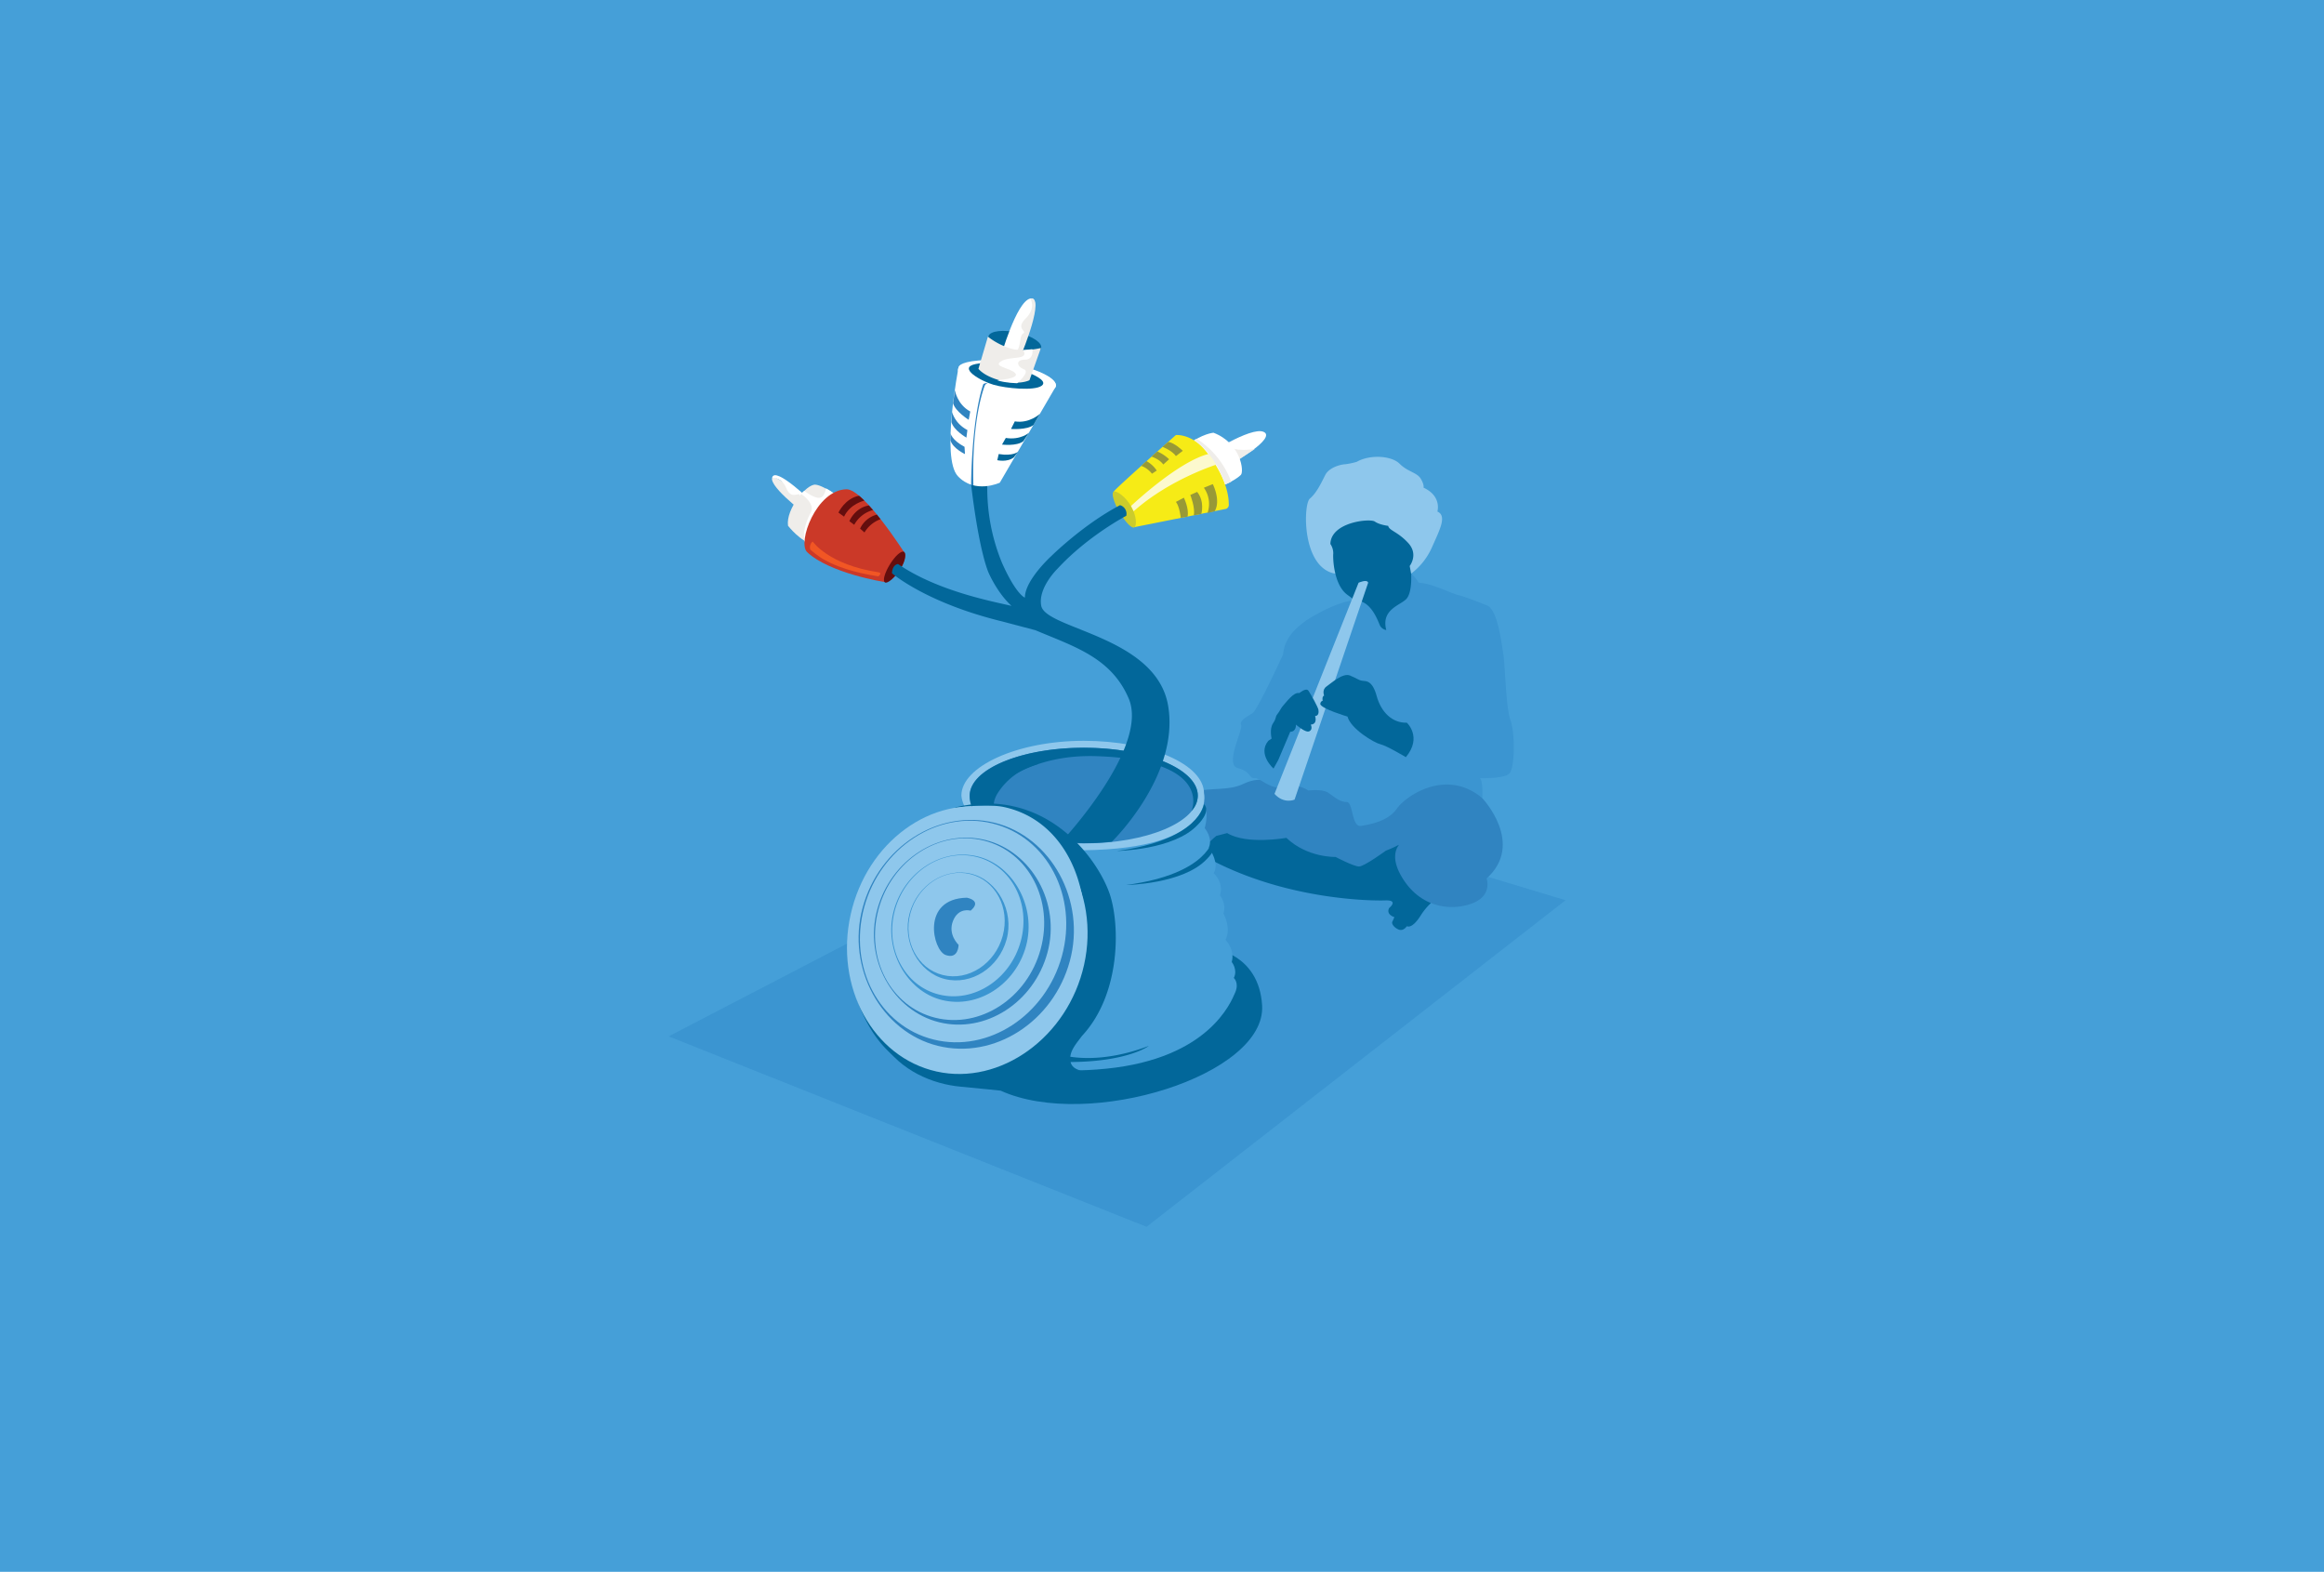 <svg xmlns="http://www.w3.org/2000/svg" viewBox="0 0 1280.77 866.2"><defs><style>.cls-1{fill:#459fd8;}.cls-2{fill:#3b95d1;}.cls-3{fill:#4b1212;}.cls-4{fill:#02679a;}.cls-5{fill:#3084c1;}.cls-6{fill:#8ec7ec;}.cls-7{fill:#4b5324;}.cls-8{fill:#231f20;}.cls-9{fill:#fff;}.cls-10{fill:#efedea;}.cls-11{fill:#f6eb16;}.cls-12{fill:#cbcc2c;}.cls-13{fill:#cb3928;}.cls-14{fill:#640e0e;}.cls-15{fill:#989937;}.cls-16{fill:#fcf9ce;}.cls-17{fill:#f15624;}</style></defs><title>Asset 3</title><g id="Layer_2" data-name="Layer 2"><g id="Layer_1-2" data-name="Layer 1"><rect class="cls-1" width="1280.77" height="866.2"/><polygon class="cls-2" points="641.41 429.23 862.79 496.11 631.88 676.08 368.5 571.13 641.41 429.23"/><path class="cls-3" d="M712.31,377.57l-3.49,8.87s6.65.32,9.82-2.53,3.8-7.6-2.22-6.34Z"/><path class="cls-4" d="M788.47,497.79a34.4,34.4,0,0,0-5.26,6.32c-2.11,3.43-5.26,7.37-7.9,6.32,0,0-1.84,2.9-4.48,1.84s-4.21-3.42-3.42-4.48l1.05-2.37s-4.74-1.32-2.9-5c0,0,5.53-4.47-2.11-4.21S710,496,667.89,474.1l-7.64,1.05,2.89-19.48,69.77-6.06,16.58,9.48L793,460.14Z"/><path class="cls-5" d="M816.91,439.87s23.69,25,2.37,44.24c0,0,3.16,8.69-6.58,13.16s-28.7,5-40-13.69,7.6-21.24-9-14.75c0,0-11.84,8.69-14.74,8.69s-12.9-5.26-12.9-5.26-15.53.53-27.12-10.53c0,0-21.86,3.95-32.65-2.63l-6.05,1.58S665.61,465,664,466s-.88,4.93-.62,7l4.48,1.05s-4.48,6.84-12.91,2.63S631,457,631,457s14.22-17.9,25.8-20.54,20.27-.53,28.43-4.48,13.69-1.58,15.8-1.58S803.75,418.54,816.91,439.87Z"/><path class="cls-6" d="M777.68,316.12a36.79,36.79,0,0,0,11.58-14.74c4.47-10,8.16-17.12,2.89-19.48,0,0,2.63-8.42-7.63-13.16,0,0,.52-1.58-1.58-5s-7.11-3.69-11.58-8.16-16.33-5.27-23.7-1.05a41.82,41.82,0,0,1-6.32,1.32c-1.58,0-8.69,1.32-11.06,6.05s-4.74,9.75-8.43,12.9-4.48,38.17,14,41.33S777.68,316.12,777.68,316.12Z"/><path class="cls-4" d="M777.68,316.12l-.79-4.21s5-6.32-.79-12.64-10.53-6.84-11.06-9.48c0,0-4.74-.52-7.37-2.37s-24.22.26-24.48,12.37a9.13,9.13,0,0,1,1.58,5.26c-.26,2.63.26,17.11,7.63,22.64a104.62,104.62,0,0,1,9.48,7.64l10.26,14.21,7.9-3.16S785.58,331.13,777.68,316.12Z"/><path class="cls-2" d="M721.08,435.66s7.63-1.06,11.06,1.31,6.32,5,10,5,2.63,14,7.9,13.17,15-2.63,19.75-9.48,27.12-22.64,47.13-5.8c0,0,.53-9.47-1.32-11.05,0,0,13.43.52,16.32-2.64s3.16-21.85.53-29.22-2.89-29.49-3.95-36.33-3.16-24-8.69-26.86c0,0-12.38-5-16.06-5.79s-14.74-6.58-21.86-6.84a20.38,20.38,0,0,0-4.21-5s.79,10.79-2.9,14.22-13.69,5.79-10.79,16.85a4.67,4.67,0,0,1-3.42-2.37c-1.06-2.11-4.7-13.94-13.65-13.94s-24.79,9.2-28.48,12.1-10.53,8.16-11.32,17.64c0,0-14,30.54-16.85,32.39S682.9,397,684,399.59s-9.22,21.85-1.84,23.7,6.06,5.79,9.22,5.53,9.48,7.11,16.32,4.74S721.08,435.66,721.08,435.66Z"/><path class="cls-6" d="M754,321.13,713.44,440.66s-5.79,2.63-11.06-3.16l46.34-116.37S753.46,319,754,321.13Z"/><path class="cls-4" d="M716.07,381.95s3.69-3.16,5-1.32,5.26,9,5.53,10.53,0,3.42-1.85,3.42c0,0,1.58,4.48-2.37,4.74,0,0,1.32,2.63-.79,3.68s-7.37-3.68-7.37-3.68.27,3.95-3.16,3.95l-6.58,15.53-2.64,4.74s-8.95-7.9-2.89-15.27L700.8,407s-1.32-5.27.79-8.43,1.05-3.42,2.37-5,2.1-3.69,3.42-5S712.91,381.16,716.07,381.95Z"/><path class="cls-4" d="M775.31,398.27s8.69,7.9-.53,19c0,0-10.53-6.32-14-7.11s-16.32-8.43-18.17-15.27c0,0-14.22-4.21-15-6.85,0,0,0-1.58,1.32-1.84,0,0-.53-2.37.79-2.89,0,0-1.32-3.16,1.32-5s9-7.64,12.9-6.06,4.74,2.64,6.85,2.9,5.53-.26,7.9,8.42S767.15,398.53,775.31,398.27Z"/><path class="cls-7" d="M729.32,400"/><path class="cls-4" d="M668.45,522.66s25.36,2.85,27.11,31.4c2.35,38.38-95.53,69-144.08,47,0,0-9.93-1.1-22.07-2.21-15.54-1.41-33.11-8.83-43-24.28Z"/><path class="cls-8" d="M663.8,569.1"/><path class="cls-1" d="M663.16,442.63s3.44,3.82.76,13.76c0,0,4.59,5.35,2.29,10.7,0,0,6.11,8.4,2.67,14.14,0,0,5.73,5,3.44,12.23,0,0,3.82,4.58,1.91,9.94,0,0,4.59,8,1.15,14.52,0,0,5.35,5.35,3.44,12.23,0,0,3.44,4.2,1.15,8.79,0,0,3.06,2.67.76,8s-14.52,36.3-71.06,42-94.38-14.9-103.54-27.89l23.69-122.65S576.82,474.35,663.16,442.63Z"/><path class="cls-6" d="M529.82,438.43c0-16,30.82-30.18,67.43-30.18s66.29,13,66.29,29c0,0,7.67,30.46-66.86,31.33C531,469.38,529.82,438.43,529.82,438.43Z"/><path class="cls-5" d="M660.11,438.43c0,14.56-28.14,26.37-62.85,26.37s-62.85-11.8-62.85-26.37,28.14-26.36,62.85-26.36S660.11,423.87,660.11,438.43Z"/><path class="cls-4" d="M660.11,438.62c.22-14.66-28.14-26.55-62.85-26.55S534.41,424,534.41,438.62c0,6.31,2.67,7.45,2.67,7.45s19.25-31,67.36-29.35c64.74,2.21,52.22,30.12,52.22,30.12A12.09,12.09,0,0,0,660.11,438.62Z"/><path class="cls-4" d="M560,460.89s-18.59-10.38-10.19-23.75a36.86,36.86,0,0,1,22.25-16s-19.07-.64-35.5,21.52Z"/><path class="cls-9" d="M663.63,251.69s25.63-16.83,32.76-13.69-15.28,17.29-25.8,20.61S663.63,251.69,663.63,251.69Z"/><path class="cls-10" d="M691.53,247.42s-12.25,2.18-14.86-2.43l1.59,11.31Z"/><path class="cls-9" d="M670.52,268.81s9.12-3,13.33-7.1c1.82-1.78.21-17.38-15.09-23.24,0,0-6.2.48-14.06,6.6S670.52,268.81,670.52,268.81Z"/><path class="cls-11" d="M625.14,290.51s-3-13.06-11.31-19.58c-.57-.45,34.23-31.19,34.23-31.19s8-.73,15.37,7.54c6.1,6.87,13.39,19,13.73,29.69,0,1.08.2,1.66-.26,2.4a2.2,2.2,0,0,1-1.81,1.18Z"/><path class="cls-12" d="M623.36,279c3.15,5.45,3.15,10.86,1.77,11.66s-5-3-8.18-8.42-4.58-10.5-3.21-11.3S620.21,273.52,623.36,279Z"/><path class="cls-10" d="M447.26,285.91S427,271.16,425.51,264.55s18,10.62,22.25,13.67C448.63,278.85,447.26,285.91,447.26,285.91Z"/><path class="cls-9" d="M425.53,263.33s5.24-.55,7.8,5.66c2.89,7,7.13,1.53,7.42,4.27s8.67,4.15,4.93,9.35l2.71-5.18S426.86,256.26,425.53,263.33Z"/><path class="cls-10" d="M465.4,276.09s-11-8.6-16-9S433,280.63,434.28,289.73c0,0,6.85,8.89,14.24,10.46Z"/><path class="cls-9" d="M460.16,272.43a29,29,0,0,0-5-3.31s-.55,5-3.59,5.24-8.35-3.87-8.35-3.87l-1.86,1.66s8.3,5.18,5.39,10.45-5.12,13.55-2.63,17.14Z"/><path class="cls-13" d="M498.81,305.18s1,9-11,15.55c-.29.16-30.83-4.88-43-16.48-5.48-5.22,5-34.25,21.66-34.61C476.11,269.43,498.81,305.18,498.81,305.18Z"/><path class="cls-14" d="M496.18,313.64c-2.9,4.65-7.12,8.19-8.49,7.33s-.14-5.32,2.76-10,6.37-7.72,7.74-6.87S499.07,309,496.18,313.64Z"/><path class="cls-15" d="M669.45,281.72l-4,1a15.18,15.18,0,0,0-2-13.93l4.93-2S672.93,275.63,669.45,281.72Z"/><path class="cls-15" d="M662.06,283.22s2-6.86-2.31-12.14L656,272.77s2.81,7.14,1.89,11.2Z"/><path class="cls-15" d="M654.48,284.72l-3.74.65s-.64-6.17-2.67-8.78l4.35-2.32S655.41,280.23,654.48,284.72Z"/><path class="cls-15" d="M643.86,243.51l-3.23,2.74s5.27,2,7.44,5.09l3.77-2.9S647.48,244.09,643.86,243.51Z"/><path class="cls-15" d="M637.82,248.78l-3.25,2.86s4.35,1.31,6.53,4.35l3.19-2.9A22.84,22.84,0,0,0,637.82,248.78Z"/><path class="cls-15" d="M631.82,254.1l-2.89,2.63a13.53,13.53,0,0,1,5.94,4.33l2.61-1.74A16.08,16.08,0,0,0,631.82,254.1Z"/><path class="cls-16" d="M670.85,255.89s-26.07,8-46.09,25.88c0,0-.48-1.06-1.45-2.92,0,0,26.45-25.08,43.42-28.85A37,37,0,0,1,670.85,255.89Z"/><path class="cls-4" d="M552.64,342.55c-42.36-10.27-61.09-26.67-61.09-26.67.31-4.93,3.37-5.05,3.37-5.05C517,326,548,331.63,557.45,333.89c-7.85-7.18-12.51-18-12.51-18s-5.35-10.7-10.05-51.34l9.41-2.14a107.64,107.64,0,0,0,8,48c7.85,17.52,12.52,18.93,12.52,18.93,0-9.63,14.44-22.78,14.44-22.78s17.65-17.52,38-28.16a4.94,4.94,0,0,1,3.44,5.85s-21.2,11.08-37.79,29.05c0,0-11,10.59-9.08,20.54,2.51,13,63.53,16.68,69.95,55.19s-31,74.81-31,74.81-18.21,2.21-27.31-.55c0,0,48.09-51.48,36.54-78.43-9.67-22.57-30.16-28.56-51.34-37.54Z"/><path class="cls-9" d="M551,266s-13.75,6.46-23.14-3.63.4-59.85.4-59.85-.55-2.93,11.48-3.91c12.8-.81,43.93,6.59,42,14.6Z"/><path class="cls-9" d="M581.91,212.9c-1.23,3.87-14.6,6.08-29.61,3.25s-25.5-9.1-24.28-13S542,197.91,557,200.75,583.13,209,581.91,212.9Z"/><path class="cls-4" d="M573.73,192c-1,2.89-8.34,3.7-16.34,1.81s-13.64-5.76-12.61-8.64,8.35-3.7,16.34-1.81S574.76,189.11,573.73,192Z"/><path class="cls-4" d="M543.47,199.6l23.86,6s10.8,4.08,6.71,7-19.55,1.46-26.55-.58-19.84-9.34-9.92-11.38Z"/><path class="cls-9" d="M551.41,197s8.64-30.74,16.38-32.49-4.41,27.72-6.19,34.12C561.25,199.92,551.41,197,551.41,197Z"/><path class="cls-10" d="M567.8,164.49s3.44,5.07-2.53,11,1.2,6.87-1.49,8.36-.13,11.8-7.08,10.23l6.49.52S576.33,162.87,567.8,164.49Z"/><path class="cls-10" d="M567.35,209.53s-3.13,1.69-9.13,1.3-14.86-2.87-19-7.56l5.22-17.73a38.58,38.58,0,0,0,12.86,6.61c5.54,1.49,12.26.56,16.34-.35Z"/><path class="cls-4" d="M573.08,228.05s-5.74,5.48-13.82,4.17l-2.08,4.17s8.72.69,12.37-2.17Z"/><path class="cls-4" d="M567.08,238.48s-4.69,4.17-12.78,2.87L552.22,245s8.08,1,11.74-1.83Z"/><path class="cls-4" d="M561.09,248.91s-2.61,2.61-10.69,1.31l-.79,3.39s5.48,1.31,9.13-1.56Z"/><path class="cls-5" d="M526.25,215.07s1.25,7.84,8.47,11.7l-.87,4.58s-7.42-4.63-8.59-9.13Z"/><path class="cls-5" d="M524.71,227s1.2,6.16,8.43,10l-.55,4.17s-7.07-4.06-8.23-8.56Z"/><path class="cls-5" d="M523.84,238.72s.49,3.65,7.72,7.52l.23,4s-6.81-3.16-8-7.65Z"/><path class="cls-6" d="M535.61,443.89l16.37-.11,19.49,6.11L585.6,462.5s16.43,22.92,16,37.82-13.37,69.54-13.37,69.54L555,586.67l10.32-39.35Z"/><path class="cls-17" d="M484.16,315.38c2.34.35-.09,2.25-.09,2.25-28.36-4.4-35.55-13.47-37.24-14.5-.73-.45-.74-3.56,1.1-4.67C447.93,298.46,456.48,311.2,484.16,315.38Z"/><path class="cls-14" d="M473.44,273.21s1.54,1.26,2.95,2.67c0,0-7.86,1.68-11.23,8.84l-3.09-2.25S465.72,274.61,473.44,273.21Z"/><path class="cls-14" d="M478.91,278.54a26.43,26.43,0,0,0,2.25,2.53,16.7,16.7,0,0,0-10.39,8.14l-2.67-2S471.05,279.8,478.91,278.54Z"/><path class="cls-14" d="M483.26,283.6l2,2.53a17,17,0,0,0-8.84,7.3L474,291.32A14,14,0,0,1,483.26,283.6Z"/><path class="cls-10" d="M678.52,265.53a47.73,47.73,0,0,0-19.08-23.77l-1.44.78s10.73,5.89,17.25,24.49Z"/><path class="cls-4" d="M663.48,443.07s-2.07,19.73-48,25.89c0,0,31.53-.42,44.51-14.35C660,454.61,667.76,447.28,663.48,443.07Z"/><path class="cls-4" d="M668.63,461.83s-2.07,19.73-48,25.89c0,0,31.53-.42,44.51-14.35C665.14,473.37,672.91,466,668.63,461.83Z"/><path class="cls-4" d="M590,585.27c31.9-.21,43.18-8.91,43.18-8.91-20.11,7.66-35.22,7.22-43.33,6,.48-4.41,4.15-8.28,6.37-11.4,22.12-23.67,21-63.37,14.9-79.55-7.78-20.77-36.54-57.93-84.68-46.47l.2.25c7-1.09,19.72-2,26.93-.38,35.07,7.81,50.82,47.63,41.92,87.62a83.92,83.92,0,0,1-6.94,19.51,104.2,104.2,0,0,1-13.07,14.88c-10.73,10.05-31.9,19.1-48.26,19.1-32.1,0-55.66-19.61-59.73-56.8,0,0,5.33,69.39,65.3,64.17a69.36,69.36,0,0,0,8.87-1.35,110.12,110.12,0,0,0,19.87-3.34l3.81,3.31L595.89,590C592.27,589.24,590.53,587.49,590,585.27Z"/><path class="cls-5" d="M544.58,211a3,3,0,0,0-1.93,1.66c-.41,1.24-7.17,18.07-6.21,54.76l-1.28,0s.18-35.9,6.66-55.49C541.82,212,541.68,211.19,544.58,211Z"/><path class="cls-6" d="M597.45,531.66c-8.9,40-46.19,66.65-81.26,58.85S459.9,543.95,468.8,504s44.55-66.08,79.63-58.27S606.35,491.66,597.45,531.66Z"/><path class="cls-5" d="M548.18,453.43c-31.05-7.68-63.62,13.22-72.74,46.67s10.34,68.57,41.4,76.25,63.62-13.21,72.74-46.67S579.23,461.11,548.18,453.43Zm37.06,73.38c-9,32.89-40.62,53.52-70.71,46.07s-47.21-40.14-38.24-73,40.62-53.52,70.71-46.08S594.2,493.93,585.24,526.82Z"/><path class="cls-5" d="M543.11,462.94c-25.46-6.3-52.16,10.83-59.64,38.26s8.66,55.87,34.12,62.16,52.16-10.83,59.64-38.26S568.57,469.24,543.11,462.94ZM573.5,523.1c-7.35,27-33.31,43.88-58,37.78S476.82,528,484.17,501s33.31-43.88,58-37.78S580.85,496.14,573.5,523.1Z"/><path class="cls-2" d="M538.93,472c-19.78-4.89-40.52,8.42-46.33,29.72s6.74,44.49,26.52,49.38,40.52-8.42,46.33-29.72S558.71,476.93,538.93,472Zm23.6,46.74c-5.71,20.95-25.87,34.08-45,29.34s-30.06-25.56-24.35-46.51,25.87-34.08,45-29.34S568.24,497.82,562.53,518.77Z"/><path class="cls-2" d="M535.29,481.54c-14.5-3.59-29.71,6.17-34,21.79s4.94,32.62,19.44,36.21,29.71-6.17,34-21.79S549.79,485.13,535.29,481.54Zm17.3,34.27c-4.19,15.35-19,25-33,21.51s-22-18.74-17.85-34.1,19-25,33-21.51S556.78,500.45,552.59,515.81Z"/><path class="cls-5" d="M534.91,501.85s-6.62-2-9.68,5.6,3.06,13.25,3.06,13.25,0,8.15-7.13,5.6-13.76-31.07,11.72-31.58C532.88,494.72,541.54,496.25,534.91,501.85Z"/><path class="cls-9" d="M560.58,211.19s-7.72-.28-11-1.66c0,0,12.69-.83,9.93-3.86s-12.69-3.59-7.72-6.62,15.45-.28,12.14-6.07l5-.55s1.1,5.79-4.14,5.79-4.41,3.86-.55,5.24S560.58,211.19,560.58,211.19Z"/></g></g></svg>